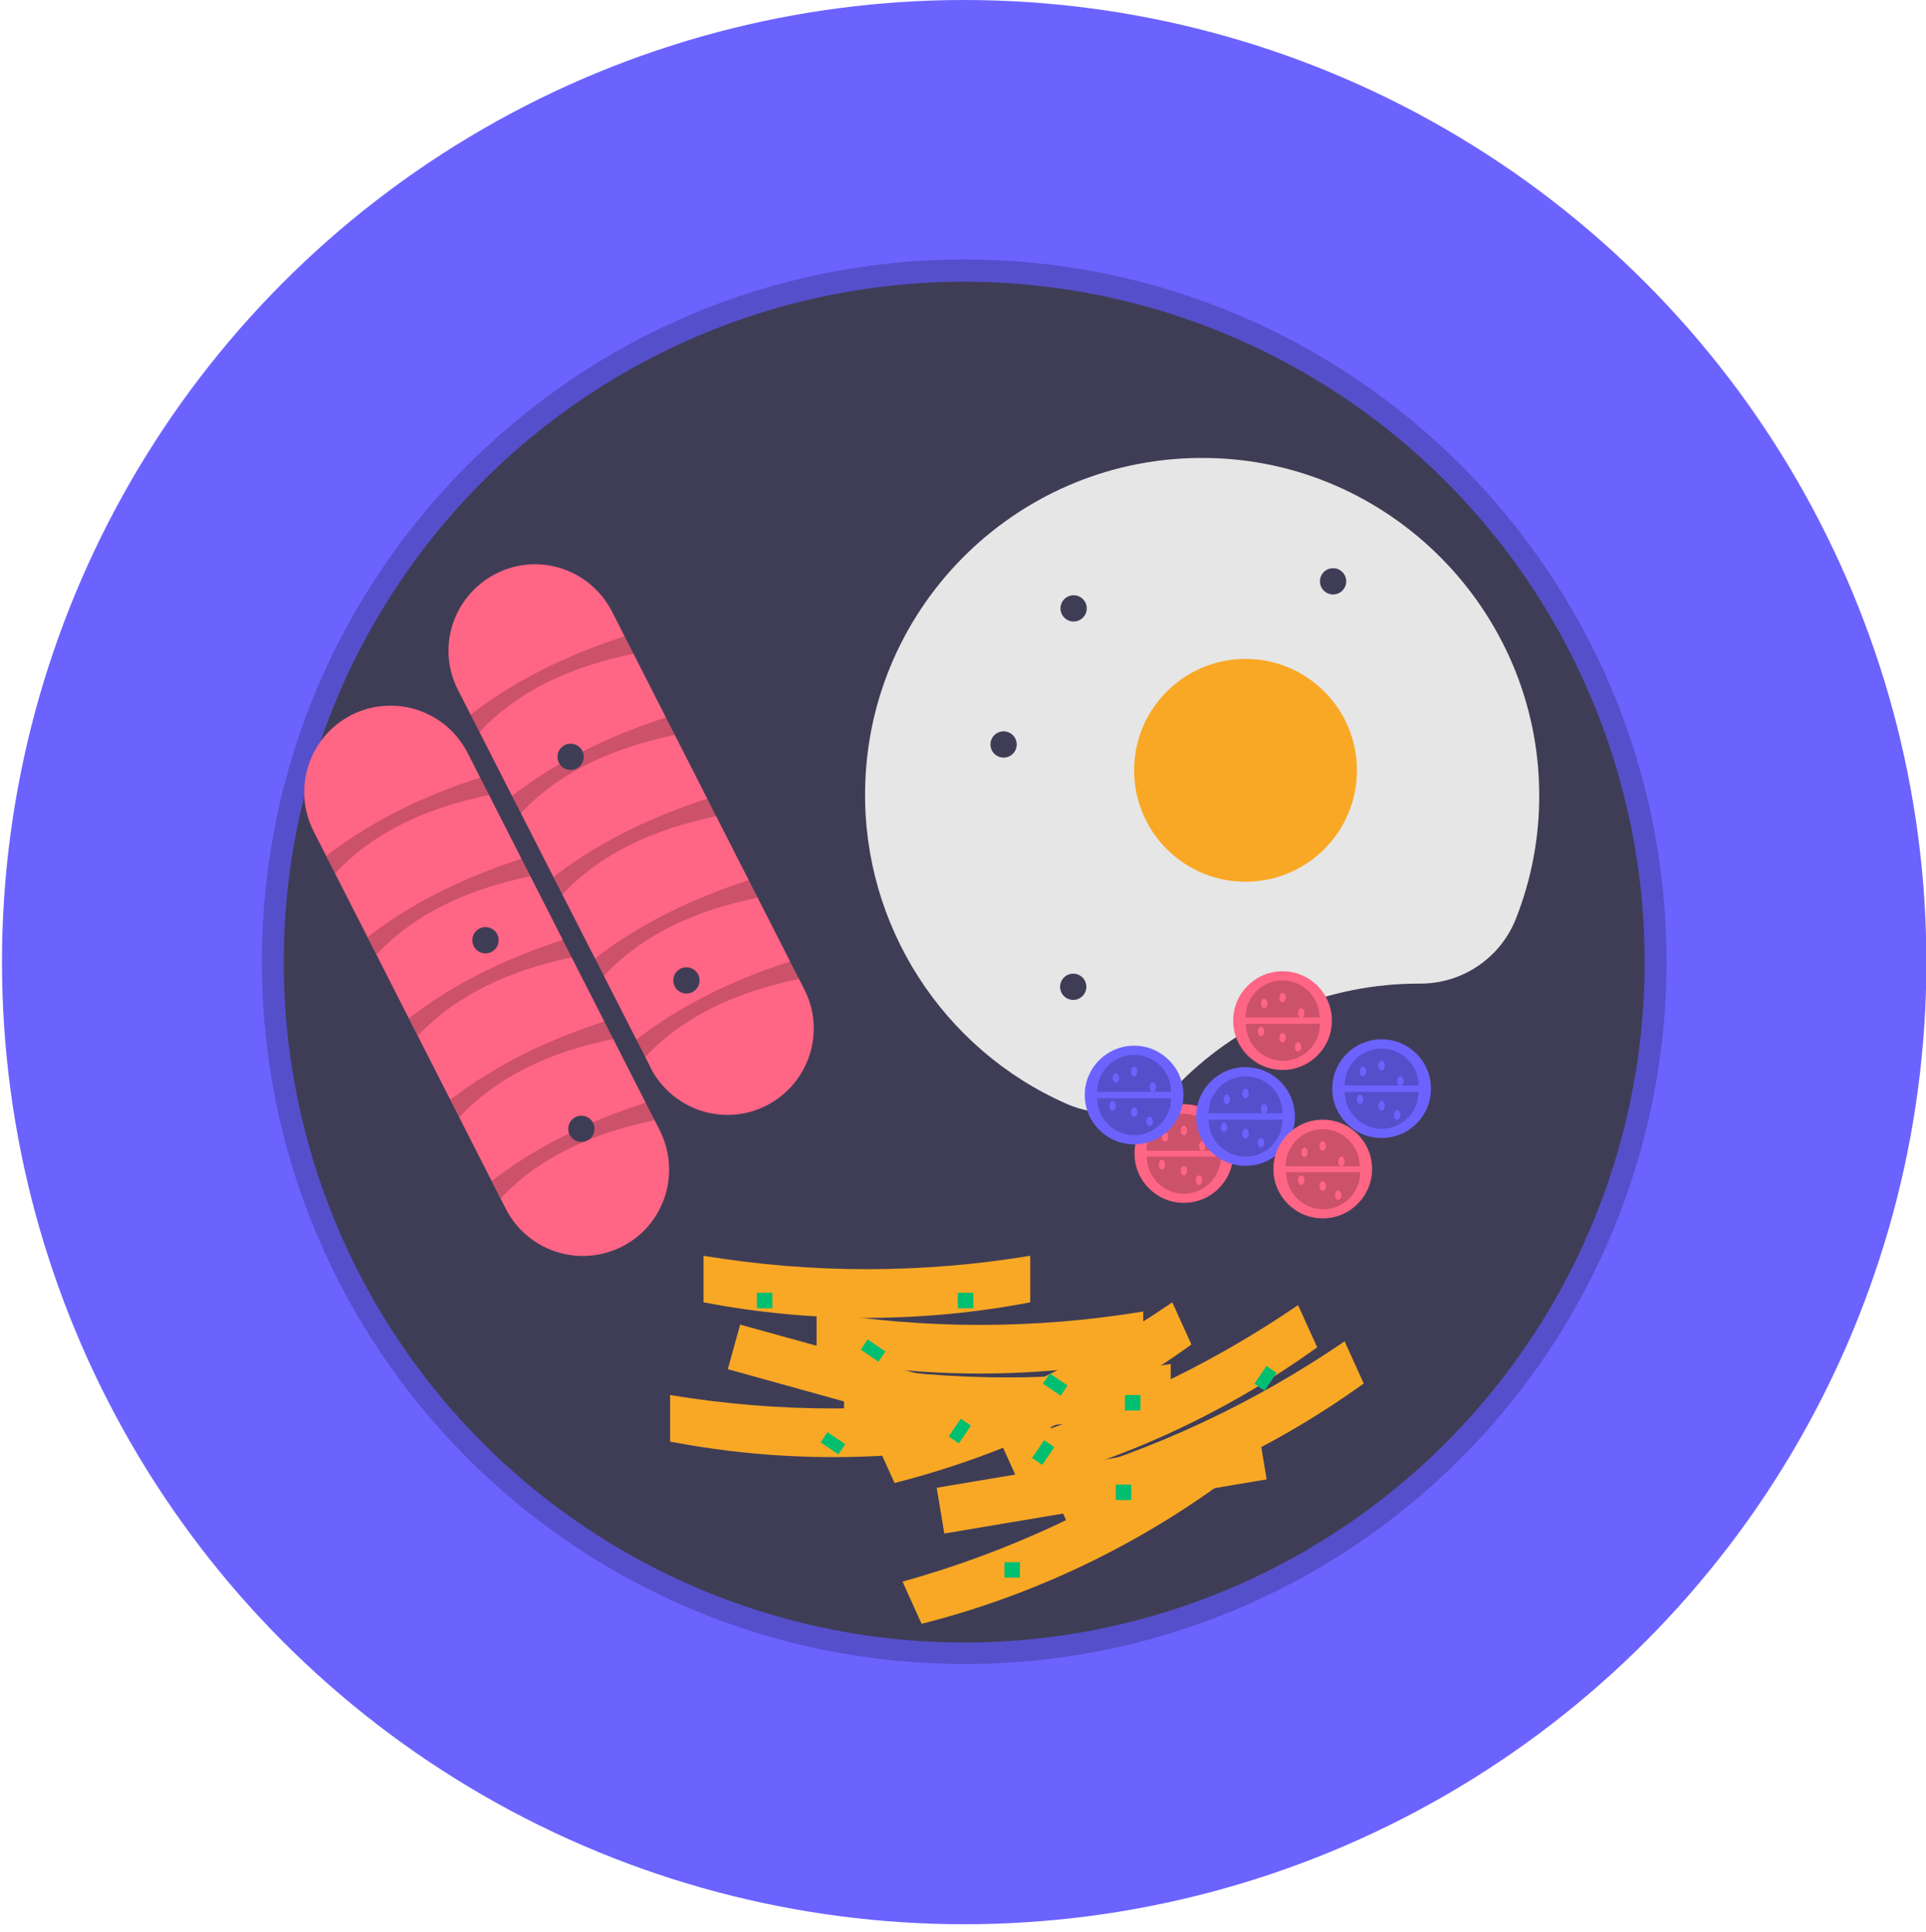 <?xml version="1.0" encoding="utf-8"?>
<!-- Generator: Adobe Illustrator 25.1.0, SVG Export Plug-In . SVG Version: 6.00 Build 0)  -->
<svg version="1.1" id="e8a6e089-f0a2-4336-8fc5-733c88302415"
	 xmlns="http://www.w3.org/2000/svg" xmlns:xlink="http://www.w3.org/1999/xlink" x="0px" y="0px" viewBox="0 0 484 485.5"
	 style="enable-background:new 0 0 484 485.5;" xml:space="preserve">
<style type="text/css">
	.st0{fill:#6C63FF;}
	.st1{opacity:0.2;enable-background:new    ;}
	.st2{fill:#3F3D56;}
	.st3{fill:#FF6584;}
	.st4{fill:#E6E6E6;}
	.st5{fill:#F9A825;}
	.st6{fill:#00BF71;}
</style>
<circle class="st0" cx="242.3" cy="241.8" r="241.8"/>
<path class="st1" d="M242.3,418.2c-97.5,0-176.5-79-176.5-176.5s79-176.5,176.5-176.5s176.5,79,176.5,176.5
	c0,46.8-18.6,91.7-51.7,124.8C334,399.7,289.1,418.3,242.3,418.2z M242.3,76.2c-91.3,0-165.6,74.3-165.6,165.6
	c0,91.3,74.3,165.6,165.6,165.6c91.3,0,165.6-74.3,165.6-165.6C407.8,150.5,333.6,76.2,242.3,76.2L242.3,76.2z"/>
<circle class="st2" cx="242.3" cy="241.8" r="171"/>
<path class="st3" d="M115.1,173.4c-5.5-10.7-1.2-23.7,9.5-29.2c10.7-5.5,23.7-1.2,29.2,9.5c0,0,0,0,0,0l48.3,94.9
	c5.5,10.7,1.2,23.7-9.4,29.2c-10.7,5.5-23.7,1.2-29.2-9.4c0,0,0,0,0-0.1L115.1,173.4z"/>
<path class="st1" d="M120.5,184l-2.2-4.4c11.1-8.6,24.2-15,38.7-19.7l2.2,4.4C143.5,167.5,130.1,173.6,120.5,184z"/>
<path class="st1" d="M130.9,204.4l-2.2-4.4c11.1-8.6,24.2-15,38.7-19.7l2.2,4.4C153.9,188,140.5,194,130.9,204.4z"/>
<path class="st1" d="M141.3,224.8l-2.2-4.4c11.1-8.6,24.2-15,38.7-19.7l2.2,4.4C164.3,208.4,151,214.4,141.3,224.8z"/>
<path class="st1" d="M151.7,245.3l-2.2-4.4c11.1-8.6,24.2-15,38.7-19.7l2.2,4.4C174.7,228.8,161.4,234.9,151.7,245.3z"/>
<path class="st1" d="M162.1,265.7l-2.2-4.4c11.1-8.6,24.2-15,38.7-19.7l2.2,4.4C185.1,249.3,171.8,255.3,162.1,265.7z"/>
<path class="st3" d="M78.8,208.9c-5.4-10.7-1.2-23.7,9.5-29.2c10.7-5.4,23.7-1.2,29.2,9.5c0,0,0,0,0,0l48.3,94.9
	c5.4,10.7,1.2,23.8-9.5,29.2c-10.7,5.4-23.7,1.2-29.2-9.5L78.8,208.9z"/>
<path class="st1" d="M84.2,219.5l-2.2-4.4c11.1-8.6,24.2-15,38.7-19.7l2.2,4.4C107.2,203,93.9,209.1,84.2,219.5z"/>
<path class="st1" d="M94.6,239.9l-2.2-4.4c11.1-8.6,24.2-15,38.7-19.7l2.2,4.4C117.6,223.5,104.3,229.5,94.6,239.9z"/>
<path class="st1" d="M105,260.3l-2.2-4.4c11.1-8.6,24.2-15,38.7-19.7l2.2,4.4C128,243.9,114.7,250,105,260.3z"/>
<path class="st1" d="M115.4,280.8l-2.2-4.4c11.1-8.6,24.2-15,38.7-19.7l2.2,4.4C138.4,264.3,125.1,270.4,115.4,280.8z"/>
<path class="st1" d="M125.8,301.2l-2.2-4.4c11.1-8.6,24.2-15,38.7-19.7l2.2,4.4C148.9,284.8,135.5,290.8,125.8,301.2z"/>
<path class="st4" d="M356.5,247.2l0.2,0c10.7,0.1,20.3-6.4,24.2-16.2c4-10.1,6-20.8,5.9-31.7c-0.3-45.9-37.6-83.6-83.5-84.2
	c-46.8-0.7-85.3,36.8-85.9,83.5c-0.5,34,19.5,65.1,50.6,78.8c9.7,4.3,21,2.2,28.5-5.3C312.4,256.1,334,247.2,356.5,247.2z"/>
<circle class="st5" cx="313" cy="193.6" r="28"/>
<circle class="st2" cx="252.2" cy="187.1" r="3.3"/>
<circle class="st2" cx="143.4" cy="190.2" r="3.3"/>
<circle class="st2" cx="269.8" cy="152.9" r="3.3"/>
<circle class="st2" cx="269.7" cy="248" r="3.3"/>
<circle class="st2" cx="335" cy="146.1" r="3.3"/>
<circle class="st2" cx="122" cy="236.3" r="3.3"/>
<circle class="st2" cx="146.1" cy="283.7" r="3.3"/>
<circle class="st3" cx="297.5" cy="289.9" r="12.4"/>
<path class="st1" d="M306.8,290.7c0,5.2-4.2,9.3-9.3,9.3c-5.1,0-9.3-4.2-9.3-9.3"/>
<path class="st1" d="M288.1,289.2c0-5.2,4.2-9.3,9.3-9.3c5.1,0,9.3,4.2,9.3,9.3"/>
<ellipse class="st3" cx="292.8" cy="285.7" rx="0.8" ry="1.2"/>
<ellipse class="st3" cx="297.5" cy="284.1" rx="0.8" ry="1.2"/>
<ellipse class="st3" cx="297.5" cy="294.2" rx="0.8" ry="1.2"/>
<ellipse class="st3" cx="302.1" cy="288" rx="0.8" ry="1.2"/>
<ellipse class="st3" cx="301.3" cy="296.6" rx="0.8" ry="1.2"/>
<ellipse class="st3" cx="292" cy="292.7" rx="0.8" ry="1.2"/>
<circle class="st3" cx="322.3" cy="256.5" r="12.4"/>
<path class="st1" d="M331.7,257.3c0,5.2-4.2,9.3-9.3,9.3c-5.1,0-9.3-4.2-9.3-9.3"/>
<path class="st1" d="M313,255.7c0-5.2,4.2-9.3,9.3-9.3c5.1,0,9.3,4.2,9.3,9.3"/>
<ellipse class="st3" cx="317.7" cy="252.2" rx="0.8" ry="1.2"/>
<ellipse class="st3" cx="322.3" cy="250.7" rx="0.8" ry="1.2"/>
<ellipse class="st3" cx="322.3" cy="260.8" rx="0.8" ry="1.2"/>
<ellipse class="st3" cx="327" cy="254.6" rx="0.8" ry="1.2"/>
<ellipse class="st3" cx="326.2" cy="263.1" rx="0.8" ry="1.2"/>
<ellipse class="st3" cx="316.9" cy="259.2" rx="0.8" ry="1.2"/>
<circle class="st0" cx="347.2" cy="273.6" r="12.4"/>
<path class="st1" d="M356.5,274.4c0,5.2-4.2,9.3-9.3,9.3c-5.1,0-9.3-4.2-9.3-9.3"/>
<path class="st1" d="M337.9,272.8c0-5.2,4.2-9.3,9.3-9.3c5.1,0,9.3,4.2,9.3,9.3"/>
<ellipse class="st0" cx="342.5" cy="269.3" rx="0.8" ry="1.2"/>
<ellipse class="st0" cx="347.2" cy="267.8" rx="0.8" ry="1.2"/>
<ellipse class="st0" cx="347.2" cy="277.9" rx="0.8" ry="1.2"/>
<ellipse class="st0" cx="351.9" cy="271.7" rx="0.8" ry="1.2"/>
<ellipse class="st0" cx="351.1" cy="280.2" rx="0.8" ry="1.2"/>
<ellipse class="st0" cx="341.8" cy="276.3" rx="0.8" ry="1.2"/>
<circle class="st0" cx="285" cy="275.2" r="12.4"/>
<path class="st1" d="M294.3,276c0,5.2-4.2,9.3-9.3,9.3c-5.1,0-9.3-4.2-9.3-9.3"/>
<path class="st1" d="M275.7,274.4c0-5.2,4.2-9.3,9.3-9.3c5.1,0,9.3,4.2,9.3,9.3"/>
<ellipse class="st0" cx="280.4" cy="270.9" rx="0.8" ry="1.2"/>
<ellipse class="st0" cx="285" cy="269.3" rx="0.8" ry="1.2"/>
<ellipse class="st0" cx="285" cy="279.5" rx="0.8" ry="1.2"/>
<ellipse class="st0" cx="289.7" cy="273.2" rx="0.8" ry="1.2"/>
<ellipse class="st0" cx="288.9" cy="281.8" rx="0.8" ry="1.2"/>
<ellipse class="st0" cx="279.6" cy="277.9" rx="0.8" ry="1.2"/>
<circle class="st0" cx="313" cy="280.6" r="12.4"/>
<path class="st1" d="M322.3,281.4c0,5.2-4.2,9.3-9.3,9.3c-5.2,0-9.3-4.2-9.3-9.3c0,0,0,0,0,0"/>
<path class="st1" d="M303.7,279.8c0-5.2,4.2-9.3,9.3-9.3c5.2,0,9.3,4.2,9.3,9.3c0,0,0,0,0,0"/>
<ellipse class="st0" cx="308.3" cy="276.3" rx="0.8" ry="1.2"/>
<ellipse class="st0" cx="313" cy="274.8" rx="0.8" ry="1.2"/>
<ellipse class="st0" cx="313" cy="284.9" rx="0.8" ry="1.2"/>
<ellipse class="st0" cx="317.7" cy="278.7" rx="0.8" ry="1.2"/>
<ellipse class="st0" cx="316.9" cy="287.2" rx="0.8" ry="1.2"/>
<ellipse class="st0" cx="307.6" cy="283.3" rx="0.8" ry="1.2"/>
<circle class="st3" cx="332.4" cy="293.8" r="12.4"/>
<path class="st1" d="M341.8,294.6c0,5.2-4.2,9.3-9.3,9.3s-9.3-4.2-9.3-9.3"/>
<path class="st1" d="M323.1,293.1c0-5.2,4.2-9.3,9.3-9.3s9.3,4.2,9.3,9.3l0,0"/>
<ellipse class="st3" cx="327.8" cy="289.6" rx="0.8" ry="1.2"/>
<ellipse class="st3" cx="332.4" cy="288" rx="0.8" ry="1.2"/>
<ellipse class="st3" cx="332.4" cy="298.1" rx="0.8" ry="1.2"/>
<ellipse class="st3" cx="337.1" cy="291.9" rx="0.8" ry="1.2"/>
<ellipse class="st3" cx="336.3" cy="300.4" rx="0.8" ry="1.2"/>
<ellipse class="st3" cx="327" cy="296.6" rx="0.8" ry="1.2"/>
<circle class="st2" cx="172.5" cy="246.4" r="3.3"/>
<polygon class="st5" points="262.1,366.1 182.9,344.1 186,332.9 265.1,354.8 "/>
<path class="st5" d="M250.5,362.3c-27.1,5.2-55,5.2-82.1,0v-11.7c27.2,4.5,54.9,4.5,82.1,0V362.3z"/>
<path class="st5" d="M258.9,327.3c-27.1,5.2-55,5.2-82.1,0v-11.7c27.2,4.5,54.9,4.5,82.1,0L258.9,327.3z"/>
<path class="st5" d="M287.3,341.3c-27.1,5.2-55,5.2-82.1,0v-11.7c27.2,4.5,54.9,4.5,82.1,0V341.3z"/>
<path class="st5" d="M294.2,354.5c-27.1,5.2-55,5.2-82.1,0v-11.7c27.2,4.5,54.9,4.5,82.1,0V354.5z"/>
<polygon class="st5" points="318.3,371.8 237.3,385.4 235.4,373.9 316.4,360.3 "/>
<path class="st5" d="M306.2,373.3c-22.5,16.2-47.8,28-74.6,34.8l-4.8-10.6c26.6-7.4,51.8-19.2,74.6-34.8L306.2,373.3z"/>
<path class="st5" d="M299.4,337.9c-22.5,16.2-47.8,28-74.6,34.8l-4.8-10.6c26.6-7.4,51.8-19.2,74.6-34.8L299.4,337.9z"/>
<path class="st5" d="M331,338.6c-22.5,16.2-47.8,28-74.6,34.8l-4.8-10.6c26.6-7.4,51.8-19.2,74.6-34.8L331,338.6z"/>
<path class="st5" d="M342.7,347.7c-22.5,16.2-47.8,28-74.6,34.8l-4.8-10.6c26.6-7.4,51.8-19.2,74.6-34.8L342.7,347.7z"/>
<rect x="240.7" y="324.9" class="st6" width="3.9" height="3.9"/>
<rect x="252.4" y="392.6" class="st6" width="3.9" height="3.9"/>
<rect x="190.2" y="324.9" class="st6" width="3.9" height="3.9"/>
<rect x="280.4" y="373.1" class="st6" width="3.9" height="3.9"/>
<rect x="282.7" y="350.6" class="st6" width="3.9" height="3.9"/>
<rect x="217.8" y="337" transform="matrix(0.561 -0.828 0.828 0.561 -184.917 330.476)" class="st6" width="3.1" height="5.4"/>
<rect x="263.6" y="345.5" transform="matrix(0.561 -0.828 0.828 0.561 -171.88 372.179)" class="st6" width="3.1" height="5.4"/>
<rect x="207.7" y="360.3" transform="matrix(0.561 -0.828 0.828 0.561 -208.647 332.341)" class="st6" width="3.1" height="5.4"/>
<rect x="238.4" y="358.4" transform="matrix(0.561 -0.828 0.828 0.561 -192.097 357.351)" class="st6" width="5.4" height="3.1"/>
<rect x="259.4" y="363.8" transform="matrix(0.561 -0.828 0.828 0.561 -187.395 377.106)" class="st6" width="5.4" height="3.1"/>
<rect x="315.3" y="345.1" transform="matrix(0.561 -0.828 0.828 0.561 -147.408 415.243)" class="st6" width="5.4" height="3.1"/>
</svg>
